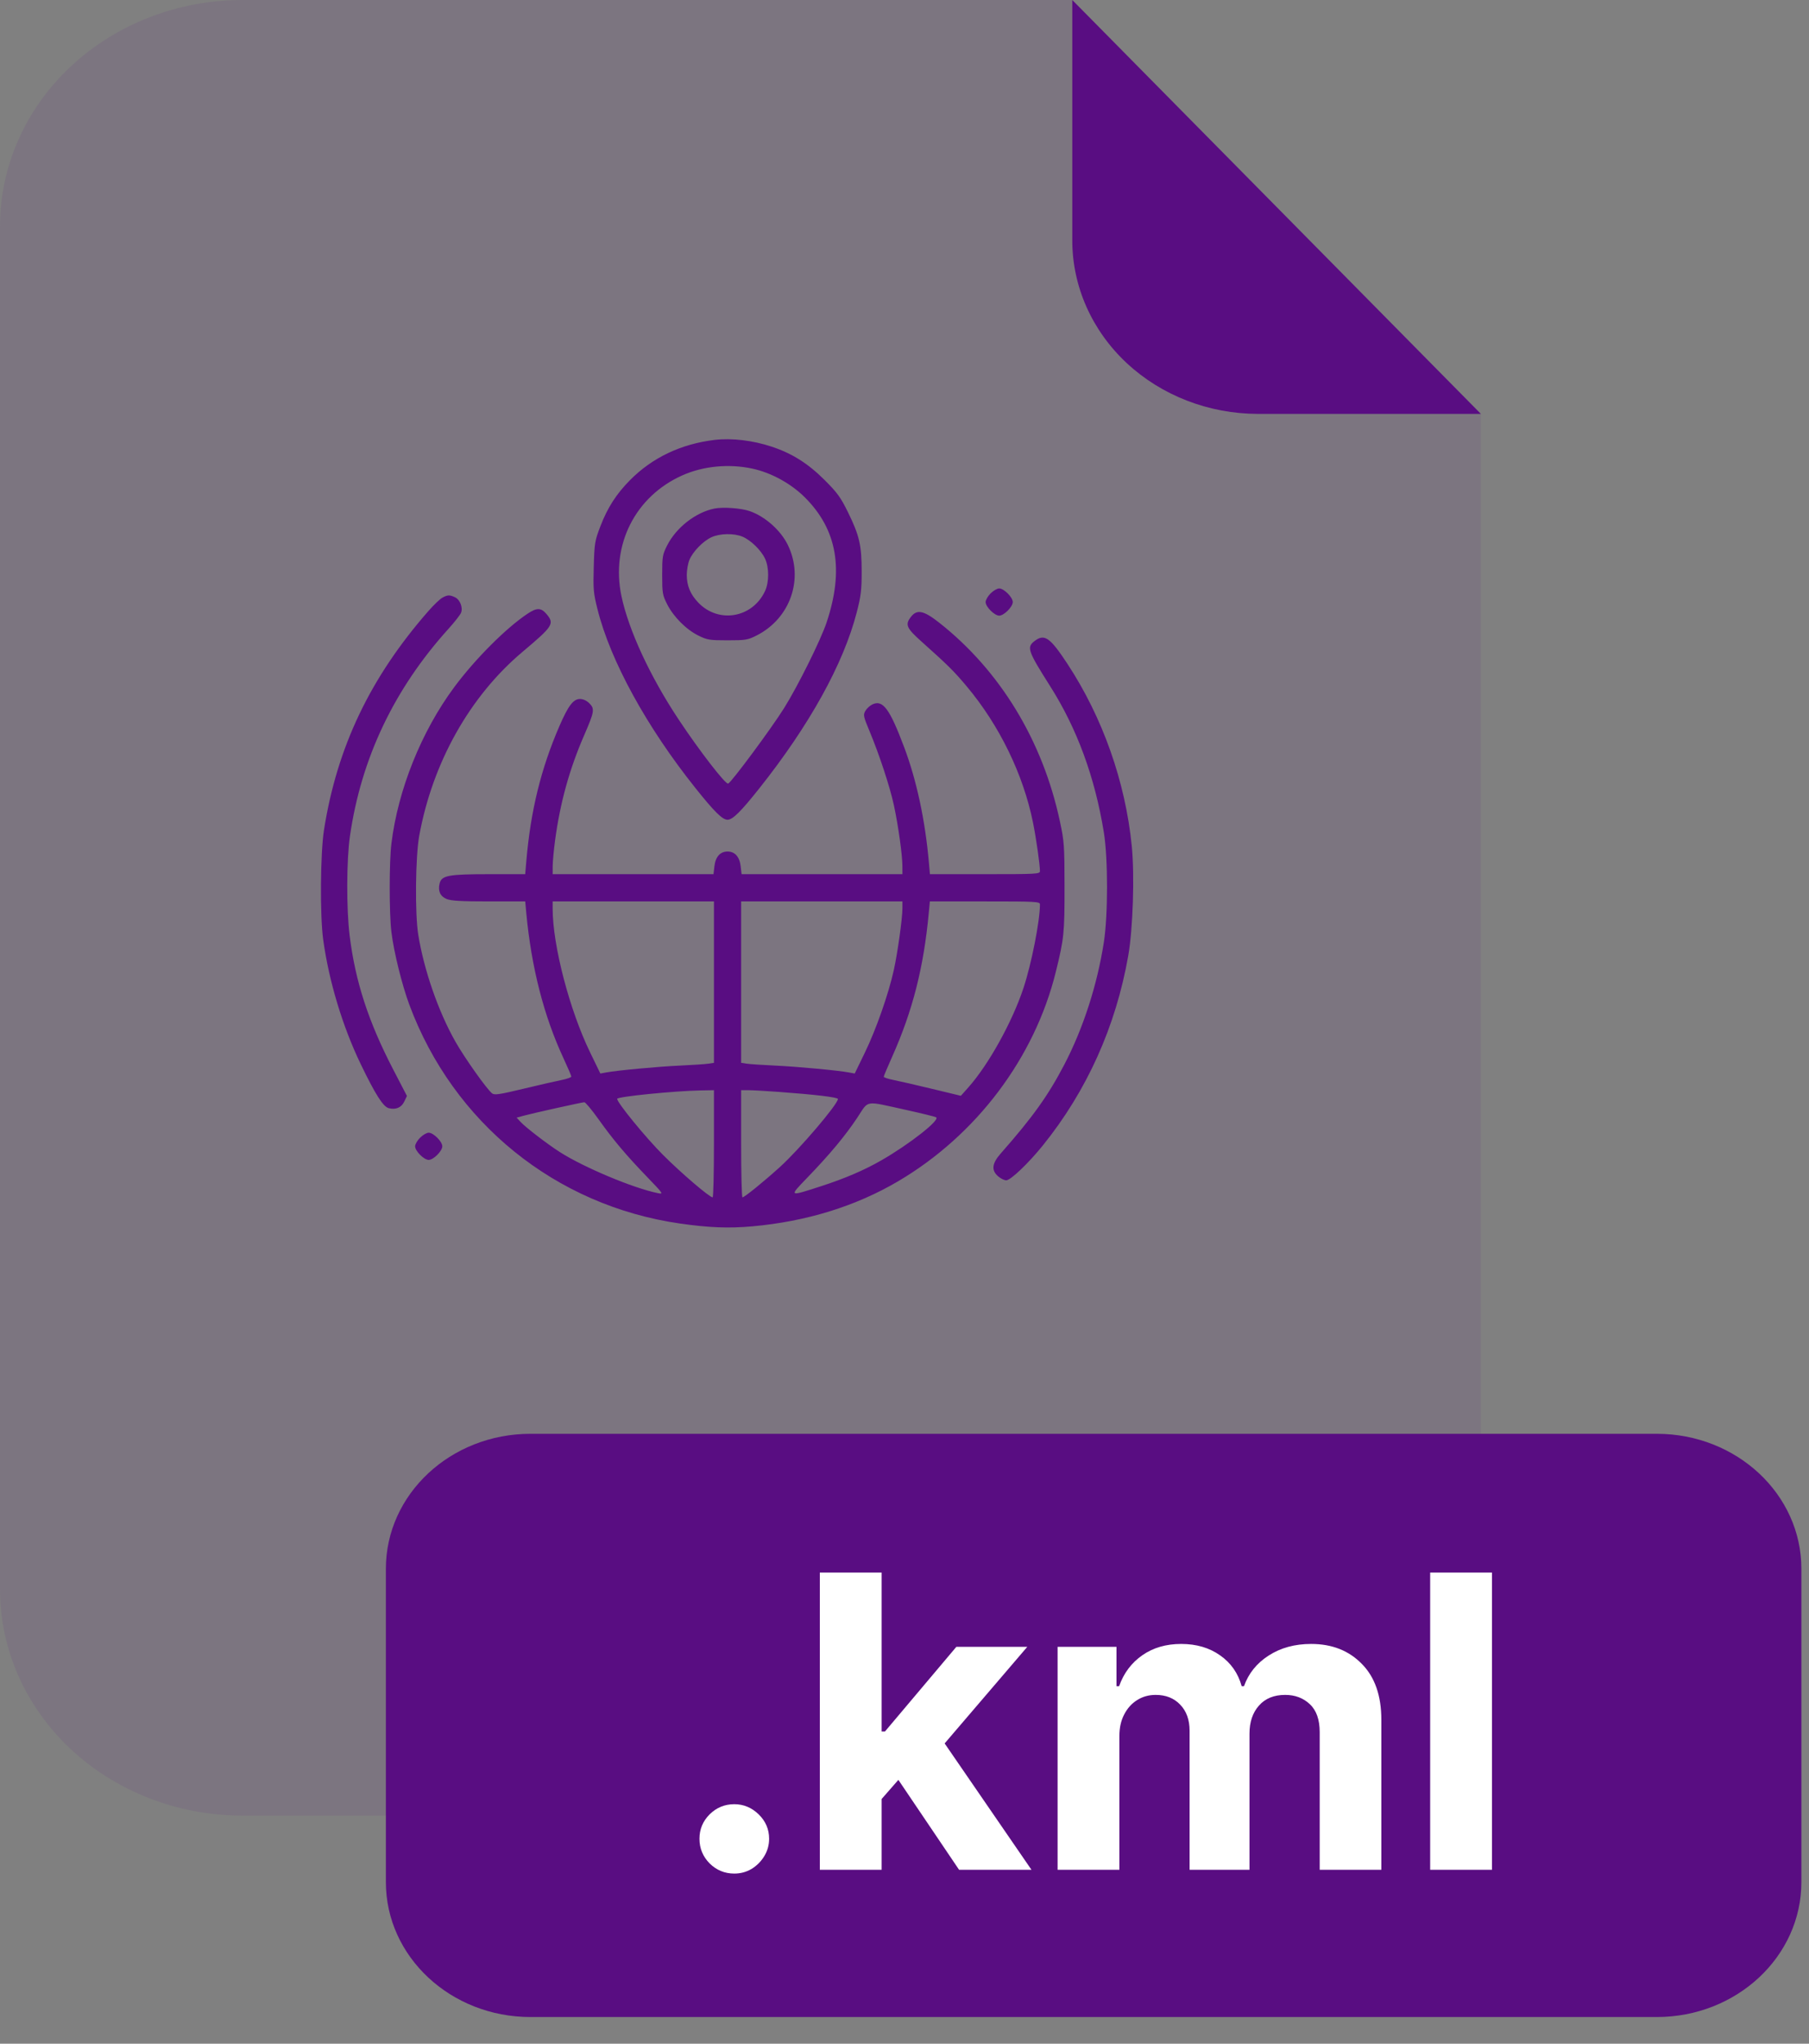 ﻿<svg width="62" height="70" viewBox="0 0 62 70" fill="none" xmlns="http://www.w3.org/2000/svg">
<rect x="0" y="0" width="62" height="70" fill="#808080" stroke="none"/>
<g opacity="0.3">
<path opacity="0.3" d="M43.115 14.177C41.428 14.175 39.81 13.549 38.616 12.437C37.423 11.324 36.752 9.815 36.75 8.241V0H8.307C6.104 0 3.991 0.816 2.433 2.269C0.875 3.721 0 5.692 0 7.746V54.441C0 56.496 0.875 58.466 2.433 59.919C3.991 61.371 6.104 62.188 8.307 62.188H42.449C44.652 62.188 46.765 61.371 48.323 59.919C49.88 58.466 50.756 56.496 50.756 54.441V14.177H43.115Z" fill="#590D82"/>
</g>
<path d="M50.755 14.177H43.115C41.428 14.175 39.81 13.549 38.616 12.437C37.423 11.324 36.752 9.815 36.75 8.241V0L50.755 14.177Z" fill="#590D82"/>
<path d="M56.782 49.11H18.182C15.444 49.11 13.225 51.18 13.225 53.733V64.464C13.225 67.017 15.444 69.087 18.182 69.087H56.782C59.52 69.087 61.739 67.017 61.739 64.464V53.733C61.739 51.18 59.52 49.11 56.782 49.11Z" fill="#590D82"/>
<path d="M25.166 64.173C24.838 64.173 24.556 64.057 24.321 63.825C24.089 63.59 23.973 63.308 23.973 62.98C23.973 62.655 24.089 62.377 24.321 62.145C24.556 61.913 24.838 61.797 25.166 61.797C25.485 61.797 25.763 61.913 26.002 62.145C26.24 62.377 26.36 62.655 26.36 62.98C26.36 63.199 26.303 63.399 26.191 63.581C26.081 63.76 25.937 63.904 25.758 64.014C25.579 64.12 25.382 64.173 25.166 64.173ZM30.017 61.846L30.022 59.306H30.331L32.777 56.407H35.208L31.922 60.245H31.419L30.017 61.846ZM28.098 64.044V53.862H30.216V64.044H28.098ZM32.871 64.044L30.624 60.718L32.036 59.221L35.352 64.044H32.871ZM36.247 64.044V56.407H38.265V57.755H38.355C38.514 57.307 38.779 56.954 39.15 56.696C39.521 56.437 39.965 56.308 40.483 56.308C41.006 56.308 41.452 56.439 41.82 56.701C42.188 56.959 42.433 57.31 42.556 57.755H42.635C42.791 57.317 43.073 56.967 43.48 56.706C43.891 56.44 44.377 56.308 44.937 56.308C45.65 56.308 46.228 56.535 46.672 56.989C47.12 57.44 47.343 58.079 47.343 58.908V64.044H45.23V59.326C45.23 58.901 45.118 58.583 44.892 58.371C44.667 58.159 44.385 58.053 44.047 58.053C43.663 58.053 43.363 58.175 43.147 58.421C42.932 58.663 42.824 58.983 42.824 59.38V64.044H40.771V59.281C40.771 58.906 40.663 58.608 40.448 58.386C40.236 58.164 39.956 58.053 39.608 58.053C39.372 58.053 39.16 58.112 38.971 58.232C38.786 58.348 38.638 58.512 38.529 58.724C38.419 58.933 38.365 59.178 38.365 59.46V64.044H36.247ZM51.134 53.862V64.044H49.016V53.862H51.134Z" fill="white"/>
<path fill-rule="evenodd" clip-rule="evenodd" d="M24.498 15.067C23.344 15.204 22.355 15.674 21.59 16.448C21.122 16.921 20.82 17.391 20.576 18.029C20.386 18.523 20.373 18.603 20.35 19.406C20.328 20.179 20.339 20.314 20.478 20.867C20.919 22.632 22.164 24.903 23.841 27C24.485 27.806 24.761 28.078 24.935 28.078C25.109 28.078 25.386 27.805 26.019 27.009C27.74 24.845 28.905 22.743 29.361 20.982C29.507 20.42 29.532 20.212 29.532 19.581C29.532 18.678 29.456 18.346 29.064 17.547C28.812 17.034 28.697 16.876 28.26 16.44C27.691 15.873 27.147 15.53 26.448 15.299C25.8 15.084 25.078 14.998 24.498 15.067ZM25.775 16.049C26.425 16.186 27.107 16.559 27.587 17.038C28.694 18.143 28.932 19.518 28.33 21.32C28.128 21.925 27.349 23.494 26.873 24.254C26.436 24.952 25.061 26.806 24.956 26.84C24.862 26.869 23.97 25.715 23.259 24.644C22.281 23.172 21.545 21.584 21.299 20.418C20.929 18.665 21.774 16.995 23.395 16.278C24.106 15.963 24.977 15.879 25.775 16.049ZM24.485 17.419C23.84 17.55 23.176 18.069 22.864 18.684C22.706 18.997 22.695 19.065 22.695 19.689C22.695 20.315 22.706 20.382 22.865 20.696C23.083 21.127 23.522 21.567 23.939 21.771C24.238 21.919 24.322 21.932 24.935 21.932C25.556 21.932 25.628 21.92 25.934 21.765C27.093 21.177 27.562 19.813 27 18.663C26.756 18.164 26.226 17.693 25.699 17.508C25.406 17.405 24.78 17.359 24.485 17.419ZM25.446 18.381C25.731 18.5 26.086 18.846 26.221 19.136C26.362 19.44 26.362 19.939 26.221 20.243C25.793 21.165 24.63 21.368 23.934 20.642C23.66 20.357 23.538 20.063 23.538 19.689C23.538 19.527 23.579 19.297 23.628 19.178C23.747 18.892 24.093 18.537 24.382 18.402C24.668 18.269 25.154 18.259 25.446 18.381ZM33.95 20.326C33.857 20.419 33.78 20.552 33.78 20.621C33.78 20.784 34.084 21.087 34.246 21.087C34.408 21.087 34.711 20.784 34.711 20.621C34.711 20.459 34.408 20.155 34.246 20.155C34.177 20.155 34.044 20.232 33.95 20.326ZM15.159 20.473C15.079 20.517 14.867 20.719 14.689 20.922C12.689 23.204 11.55 25.59 11.104 28.428C10.979 29.23 10.963 31.355 11.077 32.185C11.272 33.603 11.737 35.147 12.359 36.44C12.862 37.483 13.132 37.909 13.324 37.957C13.566 38.018 13.758 37.937 13.856 37.729L13.947 37.538L13.48 36.639C12.627 34.998 12.178 33.62 11.983 32.043C11.87 31.135 11.875 29.462 11.993 28.642C12.378 25.972 13.508 23.596 15.377 21.531C15.583 21.303 15.774 21.058 15.802 20.988C15.873 20.806 15.764 20.534 15.589 20.455C15.406 20.371 15.339 20.374 15.159 20.473ZM18.082 21.02C17.344 21.51 16.278 22.578 15.563 23.543C14.44 25.059 13.641 27.049 13.415 28.892C13.337 29.527 13.337 31.287 13.415 31.925C13.497 32.605 13.776 33.731 14.029 34.413C15.534 38.46 19.044 41.295 23.305 41.908C24.298 42.05 24.974 42.077 25.779 42.005C27.636 41.839 29.329 41.316 30.786 40.458C33.465 38.879 35.457 36.236 36.185 33.292C36.467 32.15 36.486 31.962 36.485 30.379C36.483 28.956 36.474 28.82 36.325 28.128C35.735 25.368 34.28 22.975 32.191 21.329C31.66 20.911 31.43 20.862 31.224 21.124C31.013 21.393 31.062 21.508 31.58 21.972C32.492 22.787 32.691 22.984 33.129 23.505C34.251 24.84 35.071 26.523 35.404 28.174C35.514 28.718 35.642 29.614 35.642 29.839C35.642 29.936 35.525 29.942 33.757 29.942H31.872L31.834 29.52C31.705 28.077 31.413 26.721 30.989 25.595C30.491 24.271 30.256 23.956 29.898 24.128C29.811 24.17 29.703 24.271 29.657 24.352C29.581 24.488 29.592 24.542 29.793 25.022C30.135 25.84 30.5 26.946 30.637 27.583C30.786 28.274 30.926 29.279 30.928 29.666L30.929 29.942H28.172H25.416L25.385 29.674C25.349 29.348 25.187 29.166 24.935 29.166C24.683 29.166 24.521 29.348 24.485 29.674L24.454 29.942H21.698H18.941L18.942 29.666C18.943 29.513 18.98 29.114 19.025 28.777C19.198 27.495 19.515 26.347 20.018 25.191C20.372 24.376 20.388 24.279 20.201 24.091C20.108 23.998 19.987 23.942 19.878 23.942C19.649 23.942 19.476 24.171 19.172 24.871C18.54 26.33 18.186 27.772 18.039 29.491L18 29.942H16.752C15.369 29.942 15.135 29.986 15.067 30.259C15.003 30.513 15.086 30.7 15.304 30.791C15.457 30.855 15.8 30.875 16.752 30.875H18.001L18.037 31.268C18.212 33.135 18.638 34.798 19.315 36.253C19.461 36.567 19.581 36.847 19.581 36.875C19.581 36.902 19.431 36.955 19.247 36.992C19.063 37.029 18.472 37.164 17.935 37.293C17.104 37.492 16.944 37.515 16.863 37.448C16.672 37.292 15.915 36.223 15.602 35.667C15.019 34.635 14.529 33.22 14.334 32.011C14.219 31.295 14.238 29.348 14.367 28.634C14.823 26.121 16.101 23.846 17.912 22.324C18.958 21.444 19.009 21.363 18.732 21.034C18.546 20.812 18.4 20.808 18.082 21.02ZM35.447 21.965C35.184 22.172 35.231 22.304 35.992 23.503C36.913 24.953 37.528 26.627 37.833 28.515C37.977 29.403 37.977 31.341 37.833 32.27C37.606 33.736 37.124 35.226 36.476 36.467C35.921 37.529 35.396 38.263 34.296 39.511C33.996 39.852 33.97 40.085 34.21 40.292C34.297 40.367 34.422 40.428 34.487 40.428C34.635 40.428 35.247 39.846 35.741 39.234C37.25 37.364 38.243 35.16 38.669 32.731C38.83 31.815 38.889 29.976 38.789 28.976C38.569 26.774 37.793 24.579 36.587 22.742C35.982 21.822 35.793 21.693 35.447 21.965ZM24.469 33.639V36.404L24.28 36.432C24.176 36.449 23.738 36.478 23.305 36.498C22.539 36.533 21.146 36.663 20.766 36.735L20.576 36.77L20.227 36.051C19.518 34.592 18.941 32.379 18.941 31.124V30.875H21.705H24.469V33.639ZM30.929 31.105C30.929 31.454 30.764 32.636 30.633 33.23C30.451 34.051 30.027 35.26 29.643 36.051L29.294 36.77L29.104 36.735C28.723 36.663 27.331 36.533 26.564 36.498C26.132 36.478 25.694 36.449 25.59 36.432L25.401 36.404V33.639V30.875H28.165H30.929V31.105ZM35.642 30.978C35.642 31.541 35.354 33.005 35.079 33.838C34.694 35.003 33.881 36.468 33.186 37.248L32.932 37.533L31.945 37.295C31.402 37.164 30.807 37.027 30.623 36.991C30.439 36.955 30.289 36.905 30.289 36.881C30.289 36.857 30.419 36.547 30.578 36.192C31.279 34.622 31.658 33.137 31.832 31.268L31.869 30.875H33.756C35.524 30.875 35.642 30.881 35.642 30.978ZM24.469 39.176C24.469 40.185 24.449 41.011 24.424 41.011C24.318 41.011 23.344 40.179 22.722 39.556C22.128 38.962 21.152 37.769 21.152 37.637C21.152 37.562 23.103 37.366 24.018 37.349L24.469 37.341V39.176ZM26.681 37.399C27.921 37.489 28.718 37.584 28.718 37.642C28.718 37.821 27.39 39.377 26.725 39.977C26.157 40.49 25.513 41.011 25.447 41.011C25.421 41.011 25.401 40.185 25.401 39.176V37.341L25.648 37.341C25.784 37.341 26.249 37.367 26.681 37.399ZM20.516 38.34C21.019 39.046 21.452 39.559 22.199 40.334C22.736 40.891 22.746 40.908 22.549 40.868C21.706 40.697 20.009 39.986 19.187 39.46C18.753 39.182 18.018 38.618 17.843 38.429L17.706 38.281L17.96 38.212C18.262 38.129 19.93 37.759 20.027 37.753C20.064 37.751 20.284 38.015 20.516 38.34ZM31.074 38.021C31.586 38.134 32.04 38.245 32.083 38.269C32.236 38.355 31.172 39.19 30.201 39.747C29.615 40.083 28.953 40.366 28.151 40.626C27.02 40.992 27.031 40.998 27.672 40.334C28.443 39.534 28.957 38.918 29.377 38.29C29.795 37.664 29.592 37.697 31.074 38.021ZM14.398 38.968C14.304 39.061 14.227 39.194 14.227 39.263C14.227 39.425 14.531 39.729 14.693 39.729C14.855 39.729 15.159 39.425 15.159 39.263C15.159 39.101 14.855 38.797 14.693 38.797C14.624 38.797 14.491 38.874 14.398 38.968Z" fill="#590D82"/>
</svg>
